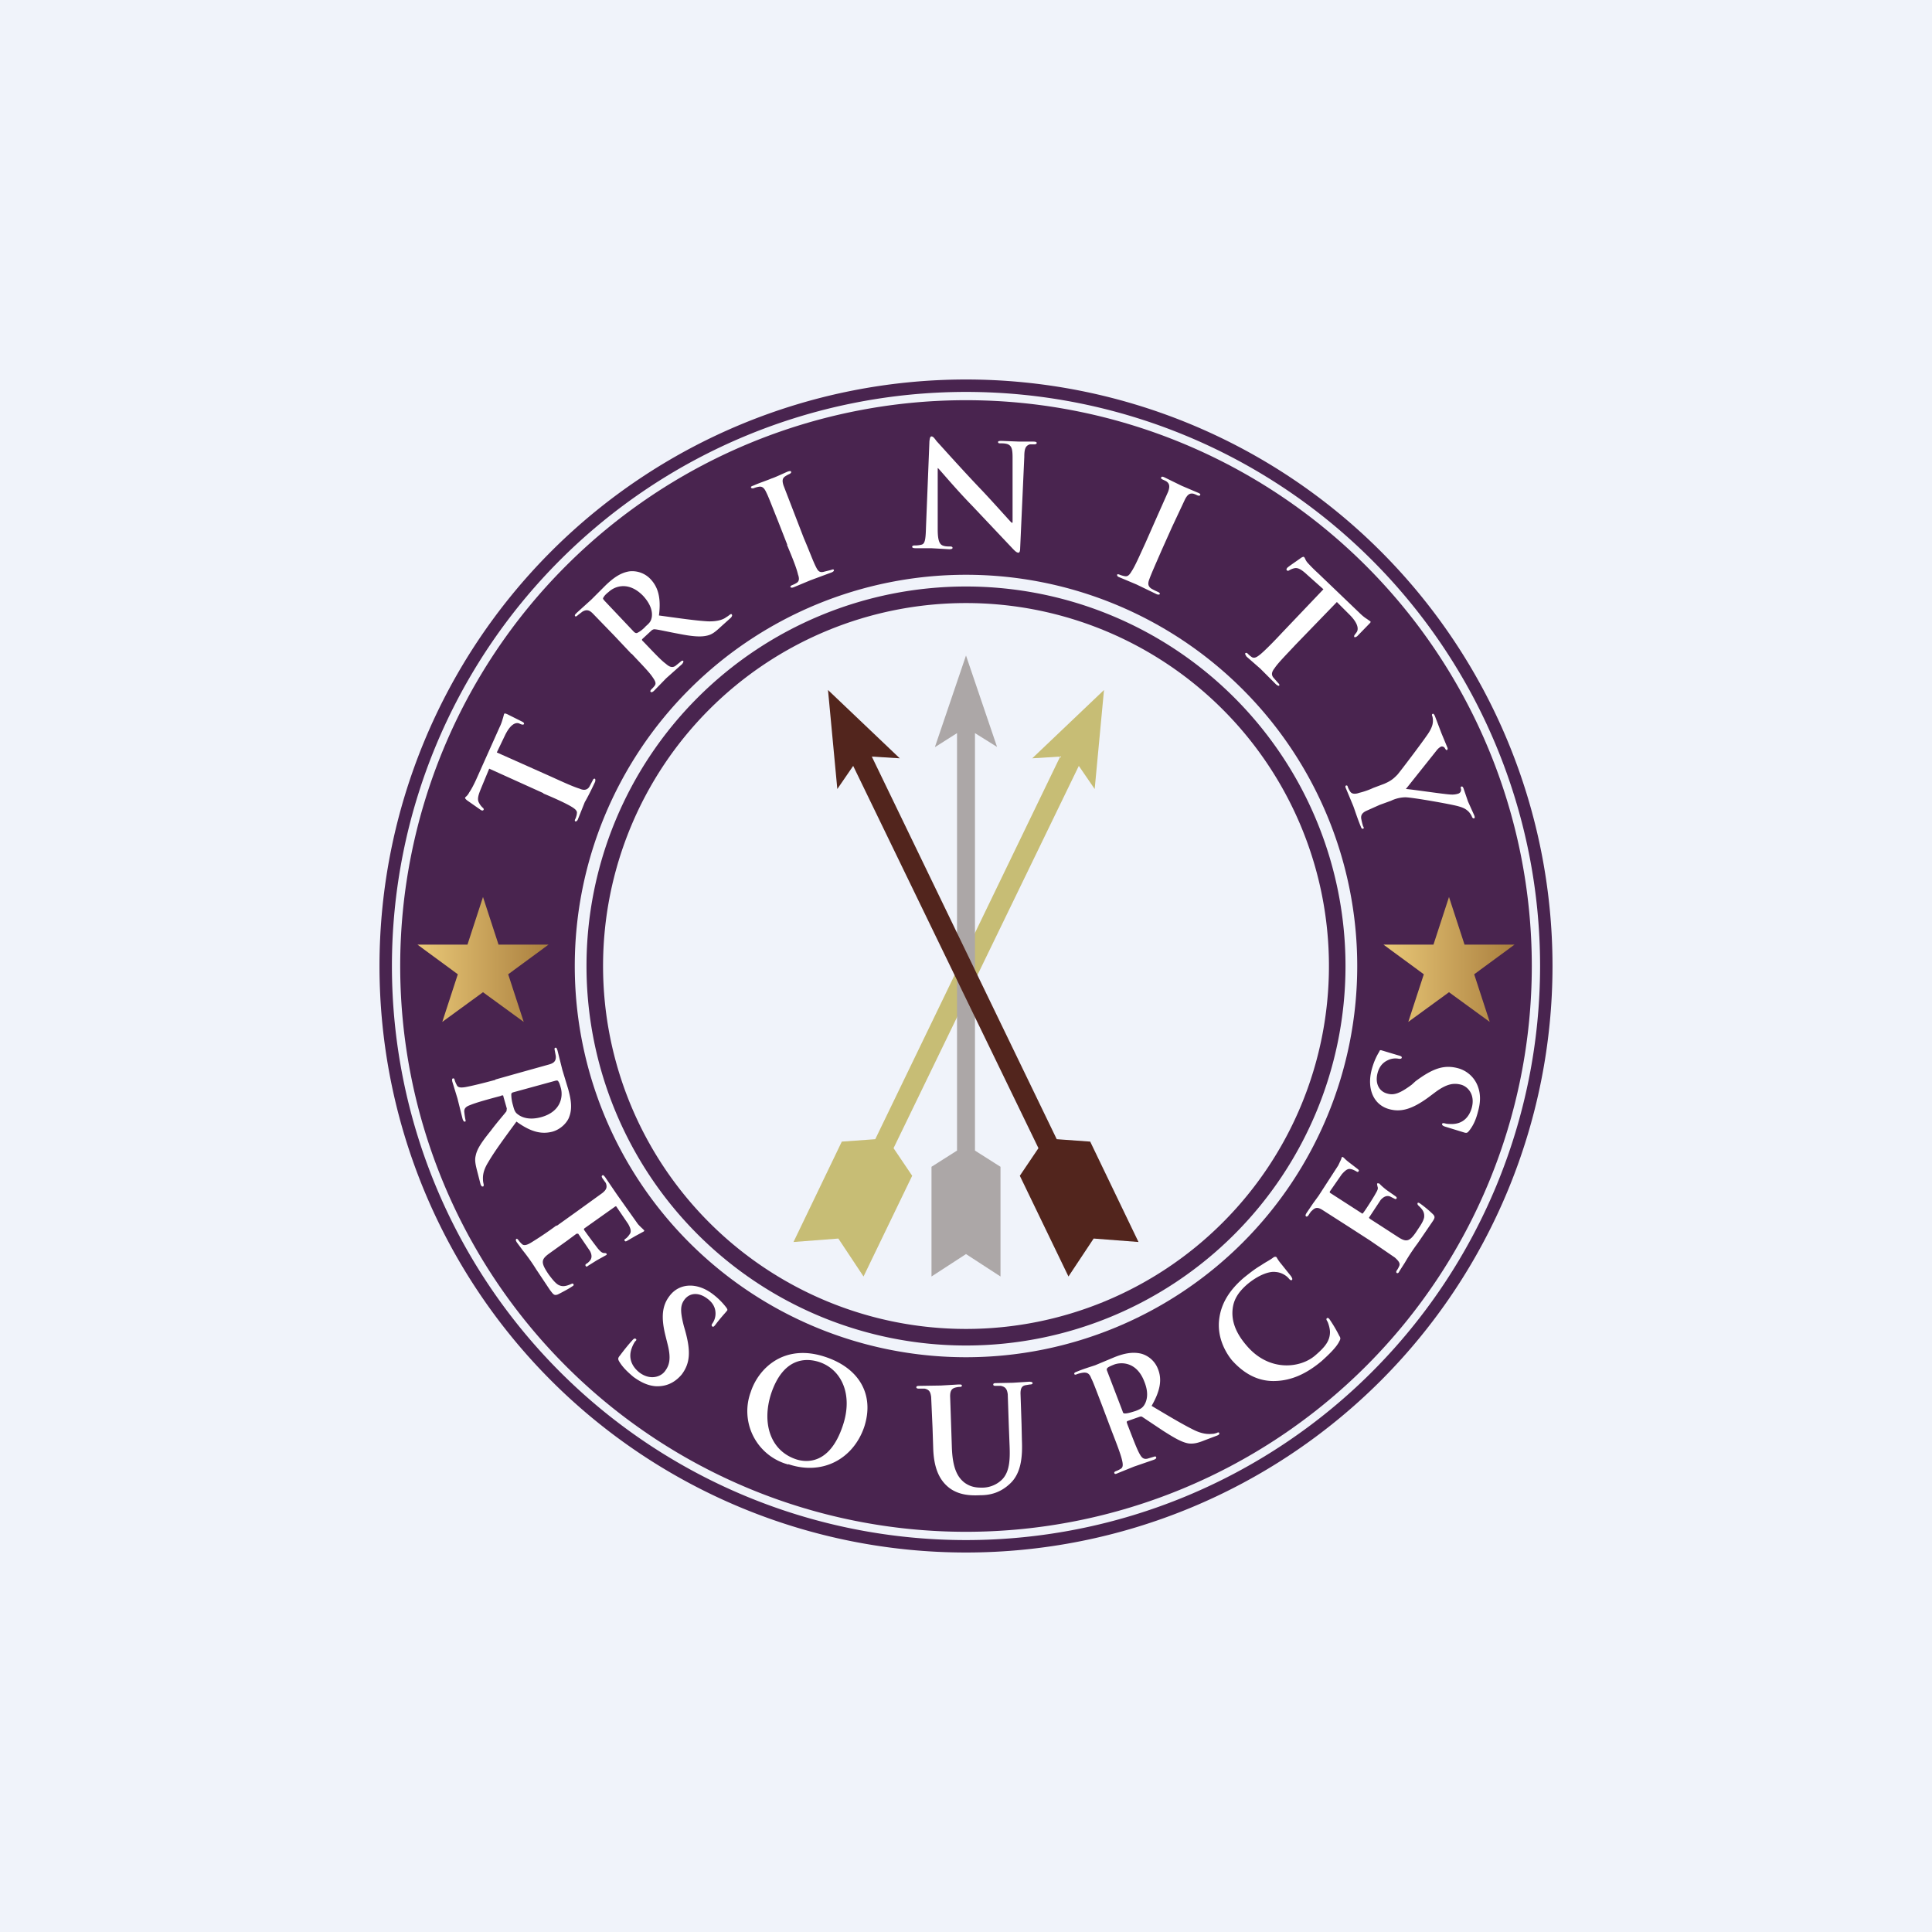 <?xml version='1.0' encoding='utf-8'?>
<!-- by TradeStack -->
<svg width="56" height="56" viewBox="0 0 56 56" xmlns="http://www.w3.org/2000/svg"><path fill="#F0F3FA" d="M0 0h56v56H0z" /><path d="M29.92 21.98 32 20l-.27 2.87-.46-.67-5.37 11.08.54.8L25.03 37l-.73-1.1-1.3.1 1.4-2.91.97-.07 5.36-11.09-.81.05Z" fill="#C7BD75" /><path fill-rule="evenodd" d="M28 45a17 17 0 1 0 0-34 17 17 0 0 0 0 34Zm0-.36a16.64 16.64 0 1 0 0-33.28 16.64 16.64 0 0 0 0 33.28Z" fill="#49244F" /><path fill-rule="evenodd" d="M28 44.4a16.4 16.4 0 1 0 0-32.8 16.4 16.4 0 0 0 0 32.8Zm0-5.06a11.34 11.34 0 1 0 0-22.68 11.34 11.34 0 0 0 0 22.68Z" fill="#49244F" /><path fill-rule="evenodd" d="M28 39a11 11 0 1 0 0-22 11 11 0 0 0 0 22Zm0-.48a10.52 10.52 0 1 0 0-21.04 10.52 10.52 0 0 0 0 21.04Z" fill="#49244F" /><path d="m42 26 .45 1.38h1.45l-1.17.86.45 1.38-1.18-.86-1.18.86.45-1.38-1.17-.86h1.45L42 26Z" fill="url(#a5t1lis0b)" /><path d="m14 26 .45 1.38h1.45l-1.17.86.45 1.38-1.18-.86-1.18.86.45-1.38-1.17-.86h1.45L14 26Z" fill="url(#b5t1lis0b)" /><path d="M27.1 21.65 28 19l.9 2.65-.64-.4v12.1l.74.47V37l-1-.65-1 .65v-3.18l.74-.47v-12.1l-.63.4Z" fill="#ACA7A7" /><path d="M26.08 21.98 24 20l.27 2.87.46-.67 5.37 11.08-.54.8L30.97 37l.73-1.1 1.3.1-1.4-2.91-.97-.07-5.36-11.09.81.05Z" fill="#52251D" /><path d="M15.75 23c.36.15.66.29.81.38.1.06.18.12.16.2 0 .04-.02.1-.04.15-.03.05-.02.07 0 .08.02 0 .05-.01.07-.06l.2-.5c.06-.1.18-.33.3-.59.01-.04.01-.08-.01-.09-.02 0-.04 0-.06.05l-.1.19c-.07.1-.17.1-.28.05-.17-.05-.48-.19-.83-.35l-1.57-.7.23-.48c.16-.34.32-.4.42-.36l.04.02c.06.02.09.02.1-.01 0-.02-.01-.04-.05-.06l-.44-.22c-.05-.02-.08-.03-.09 0l-.03.11c-.02.06-.04.15-.1.27l-.68 1.52c-.06.13-.13.27-.2.37-.05.1-.1.12-.12.15 0 .02.01.04.06.08l.4.28c.04.02.06.02.08-.01 0-.02 0-.04-.03-.06a.5.5 0 0 1-.1-.13c-.06-.1-.04-.2.05-.42l.24-.58 1.57.71Zm2.56-4.05c.26.28.5.52.6.67.07.1.12.18.07.25a.69.69 0 0 1-.1.11c-.03.04-.04.06-.02.07.02.03.05.01.09-.02l.36-.37.46-.41c.03-.04.05-.07.03-.1-.02 0-.04 0-.06.02l-.16.13c-.1.07-.19.02-.28-.06-.14-.1-.37-.35-.64-.63l-.04-.04c-.02-.02-.01-.04 0-.05l.27-.25c.03-.02.05-.03.08-.03.08 0 .42.08.7.13.4.08.65.1.84.05.12-.03.21-.09.38-.25l.3-.27c.03-.04.04-.07.02-.09-.01-.02-.03-.01-.06.01a.67.67 0 0 1-.1.07c-.05.04-.2.13-.53.12-.36-.02-.83-.09-1.42-.17.07-.54-.04-.84-.25-1.06a.73.73 0 0 0-.6-.22c-.28.04-.5.22-.69.4l-.42.42-.42.38c-.05.05-.07.07-.05.1.02.02.05 0 .08-.03l.13-.1c.12-.07.2-.05.3.05l.62.64.5.53Zm-.8-1.56c-.03-.02-.04-.04-.02-.07.02-.04.07-.1.15-.16.18-.17.58-.32 1 .11.23.25.28.47.25.63-.02.09-.04.14-.17.25-.07.08-.17.16-.26.2-.03 0-.04 0-.08-.03l-.88-.93Zm5.3-1.6c.16.38.28.68.32.86.04.11.04.19-.03.24a.7.7 0 0 1-.14.07c-.04.02-.05.03-.05.05.01.03.05.03.1.01l.48-.2.62-.23c.04-.02.07-.04.06-.07-.01-.02-.03-.02-.08 0l-.2.05c-.13.04-.18-.02-.23-.12-.09-.17-.2-.48-.36-.85l-.27-.7-.32-.83c-.04-.13-.04-.21.06-.27a.7.7 0 0 1 .11-.06c.04-.02.06-.04.05-.07-.01-.02-.04-.02-.1 0-.14.06-.37.17-.47.2-.11.05-.36.13-.51.2-.06.02-.1.04-.08.06.01.03.04.03.08.02a.6.6 0 0 1 .14-.04c.1-.02.16.03.22.16.06.12.1.23.34.83l.27.69Zm4.37-2.22h.01c.08.08.53.62.98 1.08l1.2 1.27c.05.05.1.1.15.1.03 0 .05-.04.05-.13l.12-2.65c0-.24.04-.32.16-.36h.13c.05 0 .07-.02.07-.04 0-.03-.04-.04-.1-.04h-.4l-.51-.02c-.06 0-.11 0-.11.03s.01.04.06.04c.06 0 .16 0 .23.03.1.05.13.13.13.38v1.89h-.03c-.07-.07-.62-.69-.9-.98-.6-.63-1.22-1.33-1.27-1.38-.06-.08-.1-.14-.15-.14-.04 0-.05.06-.06.14l-.1 2.5c-.01.36-.03.48-.14.5a.75.75 0 0 1-.19.02c-.04 0-.07.01-.07.04s.04.04.1.04h.45l.52.03c.06 0 .1-.01.1-.04s-.03-.04-.07-.04c-.07 0-.15 0-.22-.03-.09-.04-.14-.15-.14-.47v-1.77Zm6.02 2.17c-.17.37-.3.67-.4.82-.06.1-.11.16-.2.14a.68.68 0 0 1-.14-.04c-.05-.02-.07-.02-.08 0 0 .03.01.05.06.07l.5.21.58.28c.04.02.08.02.1 0 0-.02-.01-.04-.05-.06a1.78 1.78 0 0 1-.2-.1c-.1-.07-.1-.15-.06-.26.06-.17.2-.48.36-.85l.3-.67.38-.81c.07-.13.13-.18.24-.16a.7.7 0 0 1 .12.05c.04.01.07.02.08-.02.01-.02-.02-.04-.07-.06l-.47-.2-.49-.24c-.06-.03-.1-.03-.1 0-.02.02 0 .04.04.06.04.02.1.04.13.07.07.06.08.14.03.28l-.36.81-.3.68Zm3.97 2.59c-.26.28-.5.52-.63.63-.1.08-.17.13-.25.09a.68.68 0 0 1-.12-.1c-.03-.03-.05-.03-.07-.02-.02.02 0 .05.03.1l.4.35.46.46c.04.03.07.05.09.03.01-.02 0-.04-.03-.07l-.14-.16c-.08-.1-.03-.19.04-.28.1-.15.34-.39.6-.67l1.2-1.24.37.37c.26.26.26.43.2.51l-.03.04c-.04.05-.05.07-.03.1.02 0 .04 0 .08-.03l.34-.35c.04-.04.06-.06.04-.08l-.1-.07c-.05-.03-.13-.09-.22-.18l-1.2-1.15a4.4 4.4 0 0 1-.3-.3c-.07-.08-.07-.14-.1-.16-.01-.02-.04-.01-.09.02-.02.02-.35.24-.4.29-.02.03-.03.05-.01.07.02.02.04.02.07 0a.5.5 0 0 1 .15-.06c.1-.02.2.03.38.2l.46.41-1.19 1.25Zm2.63 4.51c-.06.03-.23.1-.4.14-.11.04-.21.04-.26-.03a.68.68 0 0 1-.07-.13c-.01-.05-.03-.06-.05-.05-.03 0-.03.04 0 .1l.2.48c.04.1.12.36.22.6.02.06.04.08.07.07.02 0 .03-.03 0-.07a1.8 1.8 0 0 1-.05-.2c-.03-.13.04-.2.15-.25l.38-.17.33-.12a1 1 0 0 1 .41-.1c.2 0 1.33.2 1.54.26.14.04.2.07.27.13.06.05.1.12.12.16.01.04.04.07.07.06.02-.01.02-.04 0-.09l-.18-.4-.13-.38c-.02-.05-.04-.06-.06-.05-.03 0-.02.04-.01.08 0 .07-.03.1-.07.12a.55.55 0 0 1-.22.03c-.15 0-1.2-.16-1.31-.16l.9-1.13a.39.39 0 0 1 .12-.1c.03-.01.07 0 .1.03.03.05.05.08.07.07.02-.01.03-.04.01-.08l-.17-.41-.19-.5c-.02-.04-.04-.07-.06-.06-.03.01-.03.04-.01.08.01.04.02.12.01.18-.01.1-.07.23-.18.38-.15.22-.8 1.08-.85 1.13-.1.1-.17.17-.38.26l-.32.12ZM14.36 31.3c-.37.1-.7.18-.87.21-.12.02-.22.02-.25-.06a.69.69 0 0 1-.06-.14c-.01-.05-.03-.06-.05-.05-.03 0-.03.04-.02.09l.15.49.15.6c.02.05.04.08.07.07.02 0 .02-.03.01-.06a1.94 1.94 0 0 1-.03-.2c-.02-.13.06-.18.17-.22.17-.07.49-.16.87-.26l.05-.02c.03 0 .04 0 .04.03l.1.35-.01.08c-.05.07-.28.33-.45.56-.25.31-.4.52-.44.72-.03.12-.02.22.04.45l.1.39c.02.04.03.07.07.06.02 0 .02-.02.02-.06a.67.67 0 0 1-.02-.11c0-.07-.03-.24.15-.53.18-.31.46-.69.82-1.18.44.32.75.37 1.05.29.27-.08.44-.3.48-.43.1-.26.04-.54-.03-.8l-.17-.56-.14-.56c-.02-.06-.03-.09-.06-.08-.03 0-.03.03-.02.08l.03.16c.01.14-.05.2-.18.24l-.86.24-.71.2Zm1.76.02c.03 0 .05 0 .06.02.03.04.05.1.08.21.06.24 0 .67-.57.83-.33.09-.55.02-.68-.08-.07-.05-.1-.1-.14-.26a1.1 1.1 0 0 1-.05-.32c0-.03.02-.05.06-.06l1.24-.34Zm.01 4.2a10 10 0 0 1-.74.5c-.1.06-.2.1-.26.04a.69.69 0 0 1-.1-.11c-.03-.04-.05-.05-.06-.04-.03.02-.02.05.01.1l.17.23a5.6 5.6 0 0 1 .39.55l.4.6c.1.13.12.17.23.13.08-.04.33-.17.41-.23.04-.02.06-.04.04-.07-.01-.02-.03-.02-.07 0-.16.07-.26.08-.37.02-.1-.06-.2-.2-.27-.29-.24-.35-.23-.44 0-.61l.53-.38.27-.2h.05l.34.5c.07.13.05.22 0 .28-.04.05-.08.08-.12.1-.01.02-.02.03 0 .06s.05 0 .08-.02l.24-.15.27-.15c.02-.01.02-.03.01-.04-.01-.02-.04-.02-.08-.02-.06-.01-.1-.05-.17-.13a17.9 17.9 0 0 1-.4-.54c-.01-.03 0-.04.03-.06l.86-.61c.03-.02.04-.02.05 0l.34.5c.1.18.08.25.03.31a.45.45 0 0 1-.1.11c-.04.02-.05.04-.03.07.02.02.04.01.06 0l.24-.14.24-.13c.02-.01.03-.03.02-.04l-.05-.05a1.7 1.7 0 0 1-.13-.13l-.61-.86-.15-.22-.19-.28c-.04-.05-.06-.07-.08-.05-.03.02-.02.04 0 .08l.1.14c.05.13.01.2-.1.29l-.72.52-.6.43Zm2.23 4.39c.18.13.39.25.64.27.36.02.6-.15.76-.34.24-.32.27-.66.1-1.27l-.04-.14c-.11-.43-.1-.6.02-.76.15-.2.41-.22.66-.03.22.16.24.34.24.44a.5.5 0 0 1-.09.28c-.03.04-.03.07 0 .09.02.02.05 0 .1-.07.2-.26.3-.35.33-.4.01-.01 0-.04-.02-.07a2.04 2.04 0 0 0-.4-.4c-.46-.35-.97-.32-1.25.05-.21.27-.26.6-.12 1.16l.06.24c.11.43.05.62-.08.79-.13.17-.44.26-.74.03-.2-.16-.33-.4-.22-.7a.89.89 0 0 1 .1-.2c.03-.02.05-.05.02-.07-.03-.03-.07 0-.11.05-.05.05-.21.24-.35.43-.06.07-.06.1-.03.16.1.17.23.3.42.46Zm4.49 2.53c1.01.34 1.89-.17 2.2-1.08.3-.92-.13-1.7-1.13-2.03-1.2-.4-1.94.34-2.16 1.02a1.6 1.6 0 0 0 1.09 2.1Zm.23-.14c-.76-.25-1-1.06-.73-1.9.33-.99.94-1.07 1.4-.92.65.22.98.95.68 1.84-.38 1.15-1.07 1.07-1.35.98Zm3.97-.31c.02.6.2.91.42 1.1.31.27.72.26.94.25.27 0 .57-.06.86-.33.34-.31.37-.81.35-1.28l-.01-.45-.03-.89c0-.15.04-.22.15-.24l.12-.02c.05 0 .08-.01.08-.04s-.04-.04-.1-.04l-.47.03-.49.01c-.05 0-.08.01-.08.04s.02.04.07.04h.15c.14.03.18.1.2.24l.03.89.02.52c.02.43.02.81-.2 1.05a.82.82 0 0 1-.58.25c-.14 0-.33 0-.53-.15-.2-.16-.34-.42-.36-1.02l-.02-.6-.03-.88c0-.15.04-.22.15-.25a.64.64 0 0 1 .12-.02c.04 0 .07 0 .07-.04 0-.03-.03-.03-.1-.03l-.51.03-.62.01c-.06 0-.09.01-.09.04s.03.04.07.04h.17c.14.03.17.1.19.24l.04.89.02.61Zm5.17-.52c.14.36.26.67.3.84.03.12.04.22-.03.26a.69.69 0 0 1-.14.07c-.05.02-.06.04-.05.06.01.03.04.03.1 0l.47-.19.58-.2c.05-.02.08-.05.06-.07 0-.02-.02-.03-.05-.02l-.2.06c-.13.03-.18-.05-.24-.16-.08-.15-.2-.47-.34-.83l-.02-.06c0-.02 0-.03.02-.04l.34-.12c.03-.01.06-.02.09 0l.6.4c.33.21.55.34.75.37.12.01.23 0 .45-.09l.37-.14c.05-.02.07-.04.06-.07 0-.02-.03-.03-.06-.01a.66.66 0 0 1-.11.03c-.07 0-.24.04-.54-.1-.33-.16-.73-.4-1.25-.71.27-.47.3-.79.18-1.08a.73.73 0 0 0-.47-.43c-.27-.07-.54 0-.79.1l-.55.23c-.08.03-.33.1-.54.19-.06.02-.08.04-.07.07.01.02.04.02.08 0a.86.86 0 0 1 .16-.04c.14-.02.2.03.25.16.06.12.1.23.33.83l.26.69Zm-.14-1.75c0-.03 0-.05.02-.07.03-.03.1-.06.2-.1.23-.08.66-.06.87.5.13.32.08.54 0 .67-.05.08-.1.12-.26.18-.1.03-.22.07-.3.07-.04 0-.06-.01-.07-.06l-.46-1.2Zm6.23-.27c.2-.18.43-.4.51-.57.04-.07.04-.1 0-.16a4 4 0 0 0-.29-.49c-.02-.02-.04-.04-.07-.02-.02.02-.02.04.02.1.03.07.07.2.07.3 0 .26-.15.44-.43.68-.43.37-1.33.48-1.98-.28-.27-.31-.46-.67-.41-1.08.03-.25.15-.47.43-.71.3-.25.62-.38.82-.35.15.01.29.09.37.18.04.05.07.07.1.05.02-.03 0-.06-.03-.11l-.28-.35c-.1-.12-.12-.17-.14-.2-.01-.01-.04-.02-.08 0-.1.08-.23.14-.36.23-.17.1-.3.2-.5.36-.47.4-.67.8-.72 1.2-.07.54.19.98.37 1.2.27.3.66.6 1.2.6.51 0 .96-.21 1.4-.58Zm1.39-3.5.73.5c.1.09.16.16.13.24a.69.69 0 0 1-.07.13c-.03.04-.02.07 0 .08.02.01.05 0 .07-.05l.16-.25a5.66 5.66 0 0 1 .37-.56l.41-.6c.09-.13.11-.17.03-.25a3.3 3.3 0 0 0-.36-.3c-.03-.02-.06-.04-.08-.02-.01.03 0 .05.03.08.13.12.17.2.16.33-.02.12-.12.26-.18.35-.23.36-.32.39-.57.23l-.54-.35-.28-.18c-.02-.02-.04-.03-.02-.05l.33-.5c.1-.11.19-.13.27-.1l.14.07c.01.01.03.01.05-.01.02-.03-.02-.06-.05-.08l-.23-.16c-.17-.13-.21-.19-.23-.2h-.05c-.01.02 0 .05.01.1.02.05 0 .1-.06.2-.04.08-.3.49-.36.56-.01.02-.03.02-.05 0l-.9-.58c-.02-.01-.02-.03-.01-.05l.34-.49c.14-.16.2-.17.28-.15.05.01.12.05.14.06.03.02.05.03.07 0 .02-.02 0-.04-.02-.06l-.22-.17c-.15-.11-.18-.16-.2-.17-.02-.02-.04-.02-.05 0l-.02.06-.08.17-.57.88-.16.22-.19.28c-.03.05-.04.08-.01.1.02.01.04 0 .07-.04.03-.05.07-.11.1-.13.1-.1.17-.1.3-.02l.75.48.62.4Zm3.14-3.73c.06-.21.09-.45.01-.69a.85.85 0 0 0-.6-.57c-.39-.1-.71 0-1.22.38l-.11.1c-.35.26-.52.31-.7.26-.25-.06-.37-.3-.29-.6.07-.26.23-.34.32-.38a.5.5 0 0 1 .3-.03c.05 0 .07 0 .08-.03.01-.03-.02-.05-.1-.07l-.5-.15c-.02 0-.04 0-.05.04-.06.1-.15.26-.22.52-.15.57.06 1.03.51 1.15.33.09.65.01 1.13-.34l.2-.15c.35-.26.55-.27.75-.22.21.06.41.3.31.67-.07.25-.24.46-.56.47-.08 0-.17 0-.22-.02-.03 0-.07-.02-.08.02-.01.03.03.06.1.08l.52.16c.09.03.11.02.16-.04.12-.15.2-.32.26-.56Z" fill="#fff" /><defs><linearGradient id="a5t1lis0b" x1="44" y1="27.44" x2="40" y2="27.44" gradientUnits="userSpaceOnUse"><stop stop-color="#A87D3D" /><stop offset="1" stop-color="#EBCA79" /></linearGradient><linearGradient id="b5t1lis0b" x1="16" y1="27.44" x2="12" y2="27.44" gradientUnits="userSpaceOnUse"><stop stop-color="#A87D3D" /><stop offset="1" stop-color="#EBCA79" /></linearGradient></defs></svg>